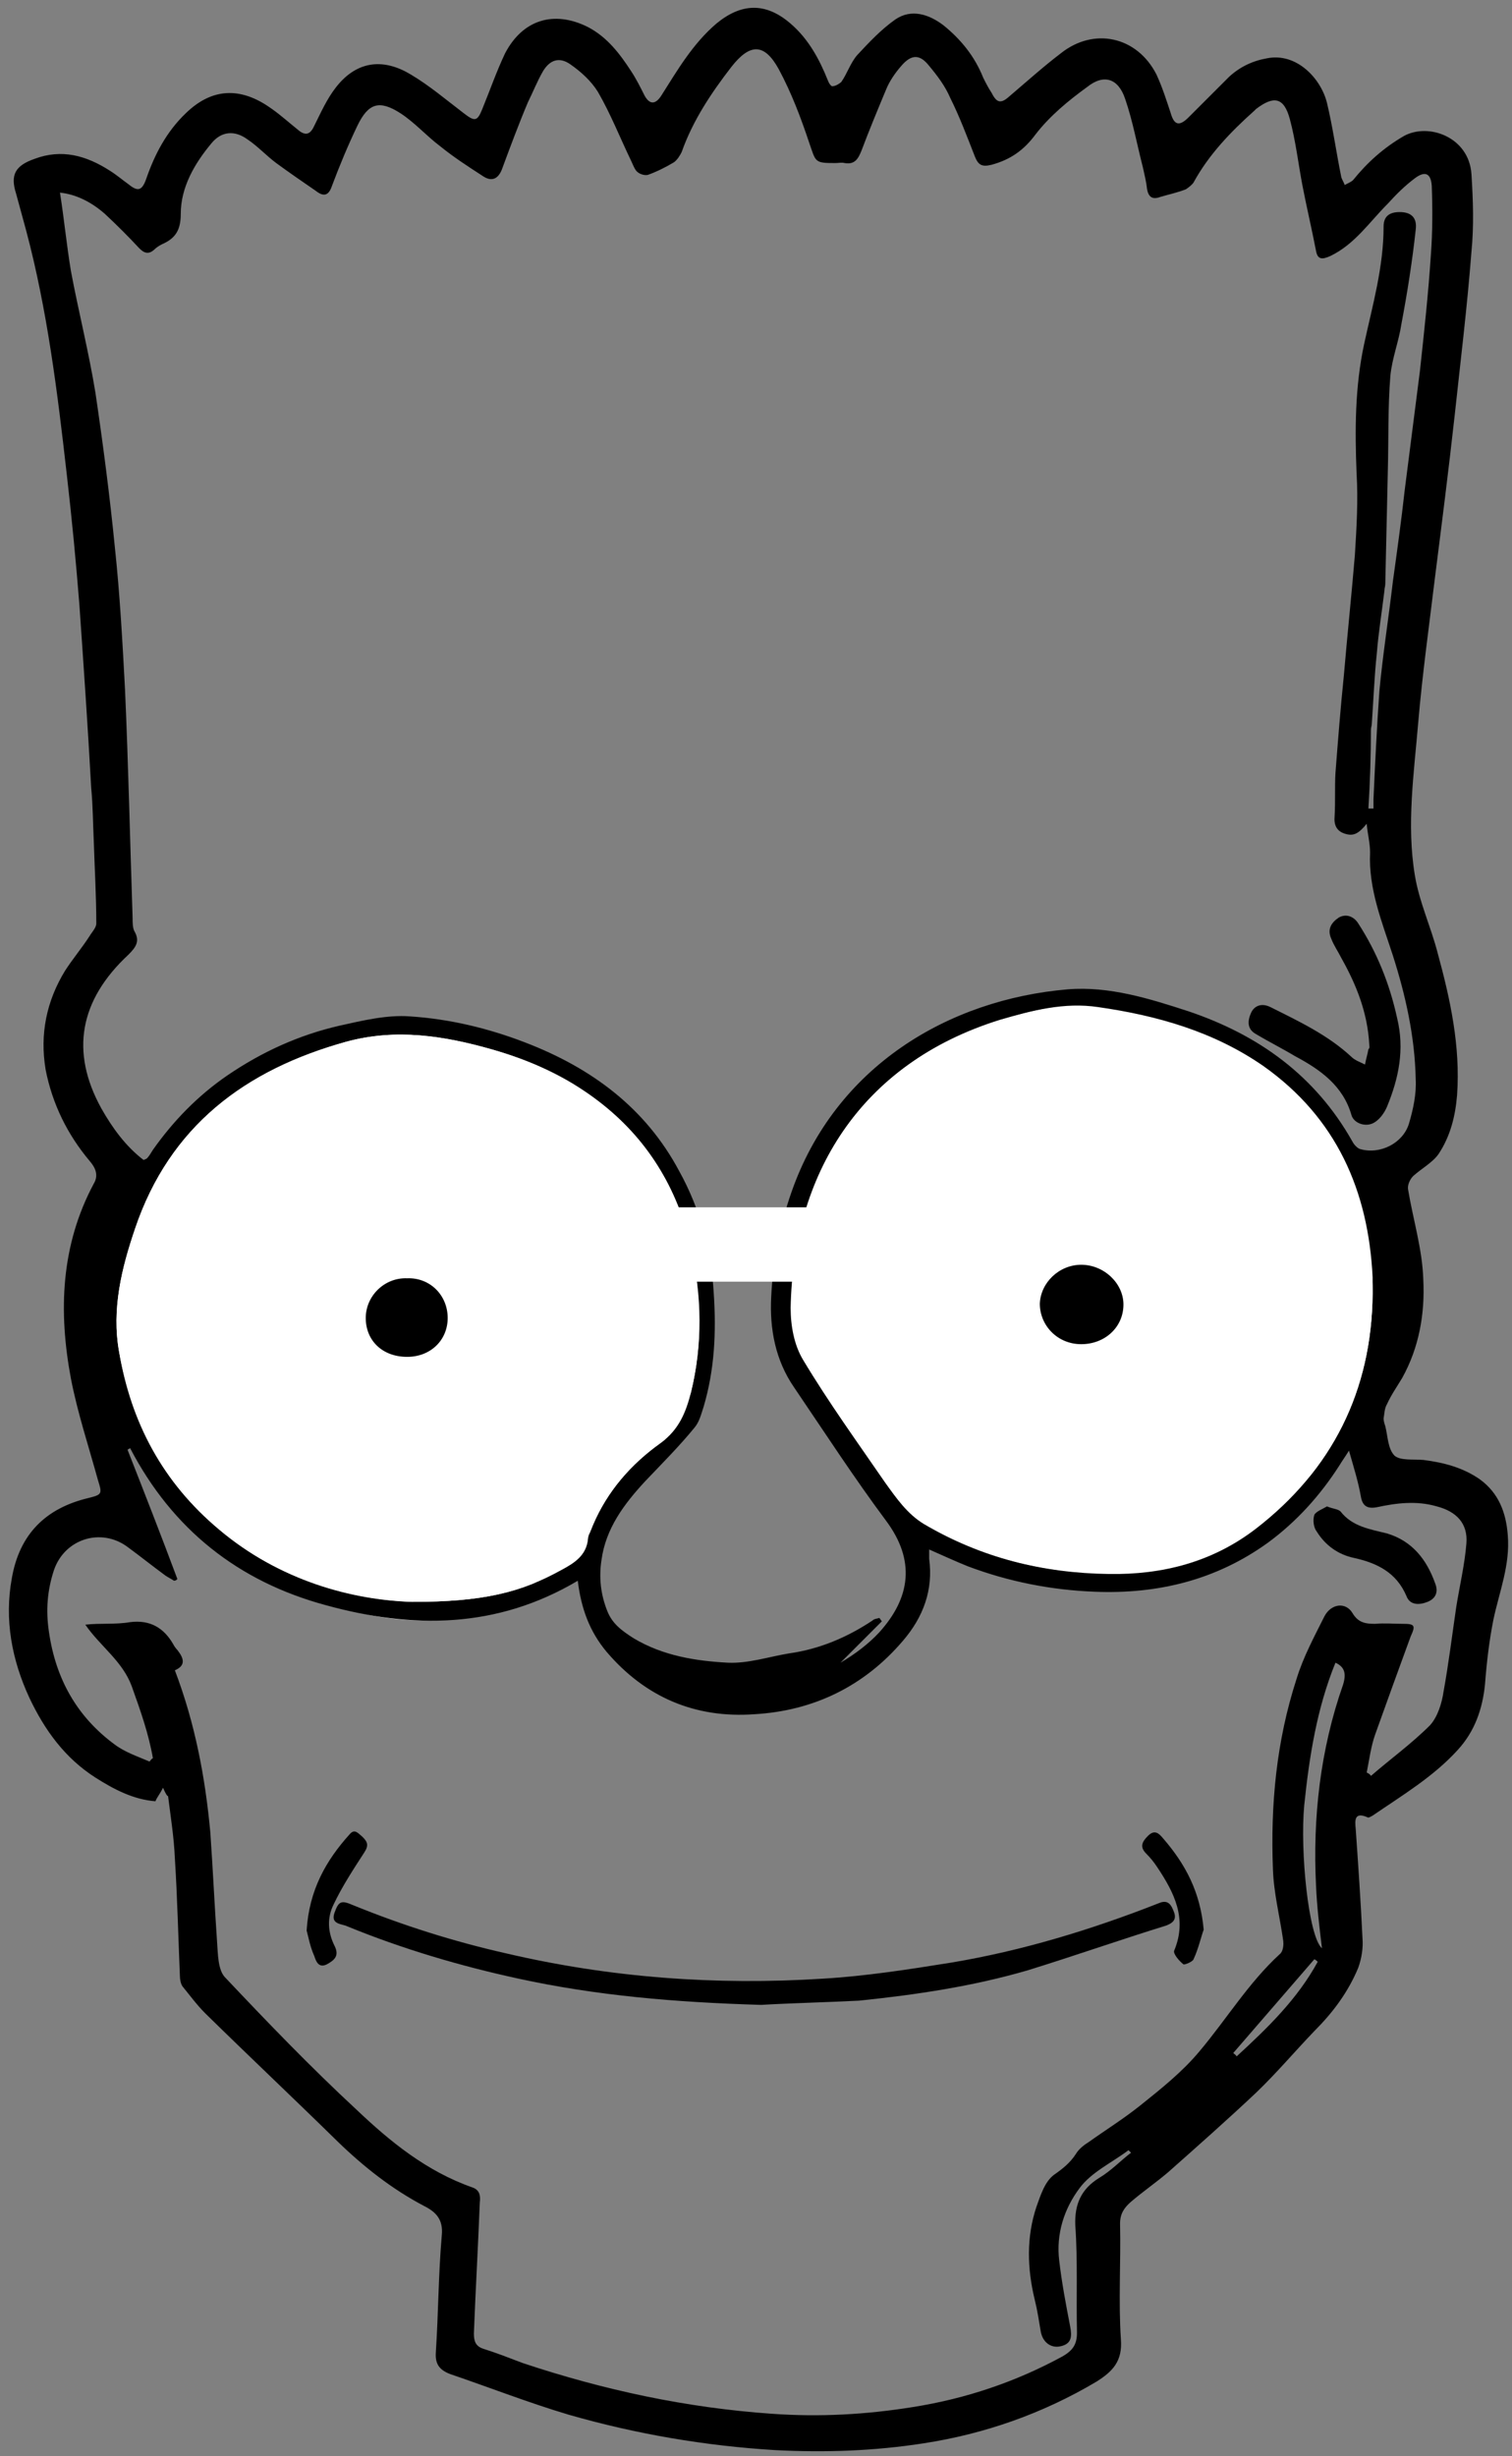 <?xml version="1.0" encoding="utf-8"?>
<!-- Generator: Adobe Illustrator 19.2.1, SVG Export Plug-In . SVG Version: 6.00 Build 0)  -->
<svg version="1.1" baseProfile="basic" id="New_Symbol"
	 xmlns="http://www.w3.org/2000/svg" xmlns:xlink="http://www.w3.org/1999/xlink" x="0px" y="0px" viewBox="0 0 179 290.7"
	 xml:space="preserve">
<rect x="0" y="0" width="179" height="290.7" fill="#808080" stroke="none"/>
<style type="text/css">
	.st0{fill:#FFFFFF;}
</style>
<g id="DGWD6p.tif">
	<g>
		<path class="st0" d="M83.8,156c0,8.5-5.7,15.8-11.2,22.3c-6.2,7.4-12.8,13.5-22.6,13.5c-18.3,0-38.9-17.6-38.9-35.9
			s18.1-34.3,36.3-34.3S83.8,137.7,83.8,156z"/>
		<path class="st0" d="M91.8,152.6c0,8.5,5.7,15.8,11.2,22.3c6.2,7.4,15,12.5,24.8,12.5c18.3,0,36.7-16.6,36.7-34.9
			s-18.1-34.3-36.3-34.3S91.8,134.3,91.8,152.6z"/>
		<path d="M19.3,211.6c-0.4,0.8-0.7,1.1-0.9,1.6c-2.6-0.2-4.9-1.4-7.1-2.8c-3.6-2.3-6-5.6-7.8-9.4c-2.1-4.5-3-9.3-2.1-14.2
			c0.9-5.2,4-8.3,9.1-9.5c1.6-0.4,1.6-0.5,1.1-2.1c-1.1-4-2.4-7.9-3.2-12c-1.5-8-1.2-15.8,2.7-23.1c0.6-1,0.2-1.9-0.5-2.7
			c-2.6-3.1-4.4-6.7-5.2-10.8c-0.7-4.2,0.1-8.1,2.3-11.7c0.9-1.4,2-2.7,2.9-4.1c0.3-0.5,0.8-1,0.8-1.5c0-3.3-0.2-6.5-0.3-9.8
			c-0.1-2.1-0.1-4.1-0.3-6.2C10.4,86,9.9,78.8,9.4,71.6C9,66.5,8.5,61.3,7.9,56.1c-1.1-9.7-2.3-19.4-4.8-28.8
			c-0.4-1.5-0.8-2.9-1.2-4.4c-0.7-2.2-0.1-3.3,2.2-4.1c3.2-1.2,6.1-0.4,8.9,1.4c0.8,0.5,1.5,1.1,2.2,1.6c1.1,0.9,1.6,0.8,2.1-0.6
			c1-2.9,2.4-5.6,4.7-7.8c3.4-3.3,6.9-2.9,10.2-0.5c1,0.7,2,1.6,3,2.4c0.9,0.8,1.5,0.7,2-0.4c0.8-1.6,1.5-3.2,2.6-4.6
			C42.4,7,45.6,7,48.6,8.8c2.2,1.3,4.2,3,6.3,4.6c1.3,1,1.6,1,2.2-0.5c0.9-2.2,1.7-4.5,2.7-6.6c2.1-4,5.8-5.1,9.8-3.1
			c2.3,1.2,3.8,3.2,5.1,5.2c0.6,0.9,1.1,1.9,1.6,2.9c0.6,1.1,1.3,1.1,2,0c1.9-3,3.7-6.1,6.5-8.5c2.9-2.4,5.8-2.6,8.8,0
			c2.1,1.8,3.4,4.2,4.4,6.7c0.1,0.3,0.4,0.8,0.6,0.7c0.3,0,0.8-0.3,1-0.5c0.7-1,1.1-2.3,1.9-3.2c1.4-1.5,2.8-3,4.5-4.2
			c1.9-1.3,4-0.6,5.7,0.7c2.1,1.7,3.7,3.7,4.7,6.2c0.3,0.6,0.6,1.2,1,1.8c0.6,1.2,1.1,1.3,2.1,0.4c2-1.7,4-3.5,6.1-5.1
			c3.9-3.1,9-2,11.3,2.5c0.7,1.5,1.2,3.1,1.7,4.6c0.4,1.4,1,1.6,2.1,0.5c1.6-1.6,3.2-3.2,4.8-4.8c1.3-1.2,2.8-1.9,4.5-2.2
			c3.5-0.7,6.4,2.4,7.1,5.3c0.7,2.9,1.1,5.9,1.7,8.8c0.1,0.3,0.3,0.6,0.4,0.9c0.3-0.2,0.7-0.3,1-0.6c1.7-2.1,3.6-3.8,6-5.2
			c2.9-1.6,7.7,0.1,8,4.5c0.2,3.1,0.3,6.2,0,9.2c-0.5,6.5-1.3,13-2,19.5c-0.7,6.3-1.5,12.6-2.3,18.9c-0.7,5.8-1.5,11.5-2,17.3
			c-0.5,6-1.4,12.1-0.4,18.1c0.5,3.1,1.9,6.1,2.7,9.2c1.5,5.5,2.7,11,2.3,16.8c-0.2,2.5-0.8,4.9-2.2,7c-0.7,1-2,1.7-3,2.6
			c-0.4,0.4-0.7,1.1-0.6,1.6c0.6,3.6,1.7,7.1,1.8,10.7c0.2,4-0.5,8-2.5,11.6c-0.6,1-1.3,2-1.8,3.1c-0.3,0.5-0.3,1.1-0.4,1.7
			c0,0.3,0.1,0.6,0.2,0.9c0.3,1.2,0.3,2.7,1.1,3.5c0.7,0.6,2.2,0.4,3.4,0.5c2.4,0.3,4.7,0.9,6.7,2.3c2.2,1.6,3.1,3.9,3.3,6.6
			c0.3,3.5-1,6.7-1.7,10c-0.5,2.5-0.8,5.1-1,7.7c-0.3,2.9-1.2,5.5-3.2,7.7c-2.9,3.2-6.6,5.4-10.1,7.8c-0.2,0.1-0.5,0.3-0.6,0.2
			c-1.6-0.7-1.5,0.4-1.4,1.4c0.3,4.3,0.6,8.6,0.8,12.9c0.1,1.1-0.1,2.4-0.5,3.5c-1.2,2.9-3,5.3-5.2,7.5c-2.3,2.4-4.5,5-6.9,7.3
			c-3.4,3.2-6.9,6.3-10.4,9.4c-1.4,1.2-3,2.3-4.4,3.5c-0.8,0.7-1.3,1.4-1.3,2.6c0.1,4.6-0.2,9.2,0.1,13.7c0.2,2.6-1,3.8-2.9,5
			c-6.4,3.8-13.3,6.2-20.5,7.3c-5.8,0.9-11.6,1.1-17.5,0.8c-8.3-0.5-16.5-1.9-24.5-4.2c-4.7-1.4-9.3-3.2-14-4.8
			c-1.3-0.5-1.8-1.2-1.7-2.6c0.3-4.6,0.3-9.2,0.7-13.8c0.2-1.9-0.7-2.8-2.1-3.5c-3.8-2-7.1-4.6-10.2-7.6
			c-5.2-5.1-10.5-10.1-15.7-15.2c-1-1-1.8-2.1-2.7-3.2c-0.2-0.3-0.3-0.8-0.3-1.2c-0.2-4.7-0.3-9.3-0.6-14c-0.1-2.4-0.5-4.9-0.8-7.3
			C19.8,212.6,19.6,212.3,19.3,211.6z M162,95.7c0.2,0,0.4,0,0.6,0c0-0.4,0-0.7,0-1.1c0.2-4.3,0.4-8.6,0.7-12.8
			c0.4-4.3,1.1-8.7,1.6-13c0.5-3.6,1-7.2,1.4-10.8c0.6-4.7,1.2-9.4,1.8-14.1c0.5-4.6,1-9.2,1.3-13.8c0.2-2.7,0.2-5.4,0.1-8.1
			c-0.1-1.5-0.8-1.8-2-0.9c-1.2,0.9-2.2,1.9-3.2,3c-2.2,2.2-3.9,4.8-6.8,6.2c-0.9,0.4-1.5,0.5-1.7-0.6c-0.5-2.6-1.1-5.1-1.6-7.7
			c-0.5-2.6-0.8-5.3-1.5-7.9c-0.7-2.6-1.9-2.8-4-1.2c-0.1,0.1-0.1,0.1-0.2,0.2c-2.8,2.5-5.4,5.2-7.2,8.5c-0.2,0.3-0.6,0.6-0.9,0.8
			c-1,0.4-2,0.6-3,0.9c-0.8,0.3-1.4,0.2-1.6-0.9c-0.1-0.9-0.3-1.7-0.5-2.6c-0.7-2.7-1.2-5.5-2.1-8.1c-0.8-2.4-2.5-3-4.5-1.4
			c-2.2,1.6-4.4,3.4-6.1,5.6c-1.4,1.9-3,3-5.2,3.6c-1.2,0.3-1.6,0-2-1c-0.9-2.3-1.8-4.7-2.9-6.9c-0.6-1.4-1.5-2.6-2.5-3.8
			c-1.1-1.4-2.1-1.4-3.3,0c-0.7,0.8-1.4,1.8-1.8,2.8c-1,2.4-2,4.8-2.9,7.2c-0.4,1-0.8,1.7-2,1.5c-0.4-0.1-0.7,0-1.1,0
			c-2.5,0-2.3-0.1-3.1-2.4c-1-3-2.1-5.9-3.6-8.7c-1.7-3.1-3.4-3.1-5.6-0.3c-2.4,3.1-4.6,6.4-5.9,10.1c-0.2,0.4-0.5,0.9-0.9,1.2
			c-1,0.6-2,1.1-3.1,1.5c-0.4,0.1-1-0.1-1.3-0.4c-0.3-0.3-0.5-0.9-0.7-1.3c-1.3-2.7-2.4-5.5-3.9-8.1c-0.8-1.3-2-2.4-3.3-3.3
			c-1.3-0.9-2.4-0.5-3.2,0.8c-0.7,1.2-1.2,2.5-1.8,3.7c-1.1,2.6-2.1,5.3-3.1,8c-0.5,1.2-1.3,1.4-2.3,0.7c-1.7-1.1-3.4-2.2-5-3.5
			c-1.6-1.2-3-2.8-4.7-3.9c-2.5-1.6-3.8-1.2-5.1,1.5c-1.1,2.3-2.1,4.7-3,7.1c-0.4,1.2-1,1.3-1.9,0.6c-1.6-1.1-3.2-2.2-4.7-3.3
			c-1.2-0.9-2.2-2-3.4-2.8c-1.5-1.1-3.1-1-4.3,0.5c-2,2.4-3.6,5.2-3.6,8.3c0,1.9-0.6,2.9-2.2,3.6c-0.4,0.2-0.7,0.4-1,0.7
			c-0.6,0.5-1.1,0.4-1.7-0.2c-1.3-1.4-2.7-2.8-4.1-4.1C10.8,23.9,9,23,7.1,22.8c0.5,3.2,0.8,6.3,1.3,9.3c0.9,4.8,2.1,9.5,2.9,14.4
			c0.9,6.1,1.7,12.2,2.3,18.3c0.6,5.6,0.9,11.2,1.2,16.8c0.4,9,0.6,18.1,0.9,27.1c0,0.5,0,1.1,0.2,1.5c0.7,1.2,0.2,1.9-0.7,2.8
			c-5.8,5.4-6.9,11.5-3.2,18.2c1.3,2.3,2.9,4.5,5,6.1c0.2-0.1,0.3-0.1,0.4-0.2c0.3-0.3,0.5-0.7,0.7-1c2.4-3.4,5.3-6.4,8.8-8.8
			c4.1-2.8,8.5-4.8,13.3-5.9c2.7-0.6,5.6-1.3,8.3-1.1c4.7,0.3,9.3,1.4,13.7,3.1c7.8,3,14.2,7.7,18.2,15.2c2.5,4.5,3.8,9.4,4.1,14.5
			c0.3,4.6,0.1,9-1.2,13.4c-0.3,0.9-0.5,1.8-1.1,2.5c-1.8,2.2-3.8,4.2-5.8,6.3c-2.5,2.7-4.7,5.6-5.2,9.4c-0.3,2-0.1,4,0.7,6
			c0.6,1.5,1.7,2.3,3.1,3.2c3.5,2.1,7.4,2.7,11.2,2.9c2.4,0.1,4.8-0.7,7.2-1.1c3.6-0.5,6.9-1.9,9.9-3.9c0.2-0.2,0.5-0.2,0.8-0.3
			c0.1,0.1,0.2,0.3,0.3,0.4c-1.6,1.6-3.3,3.3-4.9,4.9c1.7-1,3.3-2.2,4.6-3.6c3.7-4.1,4.3-8.5,0.8-13.2c-3.8-5.1-7.3-10.5-10.9-15.8
			c-2.2-3.2-2.9-6.9-2.7-10.7c0.2-4.2,1-8.4,2.4-12.4c5.2-14.9,18.6-22.8,32.7-24c4.9-0.4,9.7,1.1,14.3,2.6
			c8.3,2.8,15,7.6,19.4,15.4c0.2,0.4,0.6,0.8,0.9,0.9c2.4,0.7,5.1-0.7,5.8-3c0.5-1.7,0.9-3.5,0.8-5.3c-0.1-5-1.2-9.9-2.7-14.6
			c-1.3-4-2.9-7.9-2.7-12.2c0-1.1-0.3-2.2-0.4-3.4c-0.9,1.1-1.5,1.5-2.5,1.2c-1.1-0.3-1.4-1.1-1.3-2.1c0.1-1.7,0-3.4,0.1-5.1
			c0.3-3.9,0.6-7.7,1-11.6c0.4-4.7,0.9-9.4,1.3-14.2c0.2-3.2,0.4-6.5,0.2-9.7c-0.2-5.1-0.2-10.2,0.9-15.3c1-4.6,2.3-9.1,2.3-13.9
			c0-1.2,0.7-1.7,1.9-1.7c1.3,0,2.1,0.6,1.9,2.1c-0.4,3.7-1,7.5-1.7,11.2c-0.3,2-1.1,4-1.3,6.1c-0.3,3.7-0.2,7.4-0.3,11.2
			c-0.1,4.5-0.2,8.9-0.3,13.4c0,0.3-0.1,0.5-0.1,0.8c-0.3,2.5-0.7,4.9-0.9,7.4c-0.3,2.8-0.4,5.6-0.6,8.4c0,0.2-0.1,0.4-0.1,0.7
			C162.3,89.3,162.2,92.5,162,95.7z M133.9,254.8c-0.1-0.1-0.2-0.2-0.3-0.3c-2,1.5-4.4,2.6-5.8,4.5c-1.8,2.4-2.8,5.4-2.4,8.6
			c0.3,2.6,0.8,5.2,1.3,7.8c0.2,1.1,0.2,2-1.1,2.3c-1.2,0.3-2.2-0.5-2.4-1.8c-0.2-1.2-0.4-2.5-0.7-3.7c-0.9-3.7-1-7.4,0.2-11
			c0.5-1.4,1-3,2.1-3.8c1-0.7,1.9-1.4,2.6-2.5c0.3-0.5,0.9-1,1.4-1.3c2.1-1.5,4.2-2.8,6.2-4.4c2.5-2,5-4,7-6.4
			c3.2-3.8,5.8-8.1,9.5-11.5c0.4-0.3,0.5-1.1,0.4-1.7c-0.4-2.8-1.1-5.5-1.2-8.3c-0.3-7.7,0.4-15.2,2.8-22.6c0.8-2.6,2.1-5,3.3-7.4
			c0.8-1.5,2.5-1.7,3.3-0.4c0.7,1.2,1.6,1.3,2.7,1.3c1.1-0.1,2.2,0,3.3,0c1.4,0,1.5,0.2,0.9,1.5c-1.4,3.8-2.8,7.7-4.2,11.6
			c-0.5,1.4-0.7,3-1,4.5c0.2,0.1,0.4,0.2,0.5,0.4c2.3-2,4.8-3.8,7-6c0.9-1,1.4-2.6,1.6-4c0.6-3.3,1-6.6,1.5-10c0.4-2.5,1-5,1.2-7.5
			c0.2-2.4-1.2-3.8-3.5-4.4c-2.4-0.7-4.8-0.4-7.1,0.1c-1.1,0.2-1.7-0.1-1.9-1.3c-0.3-1.7-0.8-3.3-1.4-5.4c-0.5,0.8-0.8,1.2-1.1,1.7
			c-2.3,3.6-5.1,6.7-8.5,9.2c-6.1,4.4-13,6.1-20.5,5.8c-5.2-0.2-10.2-1.2-15-3c-1.5-0.6-3-1.3-4.6-2c0,0.5,0,0.8,0,1.1
			c0.5,3.7-0.7,6.9-3.1,9.7c-4.6,5.4-10.6,8.3-17.6,8.7c-7,0.5-12.9-2-17.5-7.4c-2-2.4-3-5.1-3.4-8.4c-9.6,5.7-19.6,5.7-29.8,2.9
			c-10.4-2.8-18.2-9-23.2-18.6c-0.1,0.1-0.2,0.1-0.3,0.2c2,5.1,4,10.2,5.9,15.3c-0.1,0.1-0.2,0.2-0.4,0.2c-0.3-0.2-0.7-0.4-1-0.6
			c-1.5-1.1-3-2.3-4.5-3.4c-3.1-2.3-7.4-1-8.7,2.7c-0.8,2.4-1,4.8-0.6,7.4c0.8,5.5,3.3,10,7.8,13.3c1.2,0.9,2.7,1.4,4.1,2
			c0.1-0.1,0.2-0.3,0.4-0.4c-0.5-2.9-1.5-5.7-2.5-8.5c-1.1-3-3.7-4.7-5.5-7.3c1.8-0.2,3.6,0,5.3-0.3c2.4-0.3,4,0.7,5.1,2.6
			c0.1,0.2,0.3,0.5,0.5,0.7c0.7,0.9,1.1,1.8-0.3,2.4c2.4,6.3,3.6,12.7,4.2,19.2c0.3,4.3,0.5,8.7,0.8,13c0.1,1.4,0.1,3.2,0.9,4.1
			c5.1,5.4,10.2,10.7,15.6,15.7c4,3.8,8.3,7.3,13.7,9.2c0.9,0.3,1,1,0.9,1.8c-0.2,5.2-0.5,10.3-0.7,15.5c0,0.9,0.2,1.5,1.1,1.8
			c1.6,0.5,3.1,1.1,4.7,1.7c9.6,3.2,19.4,5.3,29.5,6c5.6,0.4,11.1,0.1,16.7-0.8c6.3-1,12.2-3,17.7-6c1.2-0.7,1.7-1.4,1.7-2.8
			c-0.1-4.2,0.1-8.5-0.2-12.7c-0.1-2.5,0.7-4.3,2.8-5.6C131.6,256.9,132.7,255.7,133.9,254.8z M162.5,153.1c0-0.6,0-1.3,0-1.9
			c-0.5-10.3-4.3-18.9-12.9-25c-5.9-4.1-12.6-6-19.6-7c-4-0.6-7.8,0.4-11.6,1.5c-16.7,5.2-24.4,18.4-24.7,34c0,2.1,0.4,4.5,1.5,6.2
			c3,5,6.4,9.7,9.7,14.5c1.3,1.9,2.5,3.7,4.6,4.9c6.7,4.1,14.1,5.9,21.9,5.9c6.3,0.1,12.2-1.5,17.3-5.3
			C157.7,174,162.4,164.6,162.5,153.1z M48.8,189.6c8.4,0,12.9-1.1,17.7-3.8c1.5-0.8,2.9-1.7,3.1-3.6c0.1-0.6,0.4-1.1,0.6-1.7
			c1.7-4,4.5-7.2,8-9.7c2.2-1.6,3-3.6,3.6-6c1.4-5.7,1.2-11.4,0-17.1c-1.6-7.1-5.2-12.9-11-17.4c-3.8-2.9-8.1-4.8-12.6-6.1
			c-5.6-1.6-11.3-2.5-17.2-0.9c-12,3.3-20.9,10-25,22.1c-1.6,4.7-2.8,9.6-1.9,14.6c1.5,8.4,5.3,15.5,11.8,21
			C33.1,187.1,41.7,189.3,48.8,189.6z M158.1,196.8c-2.2,5.4-3.1,11.1-3.7,16.9c-0.5,5.4,0.5,15.5,2.1,16.9c-0.3-2.5-0.6-5-0.7-7.4
			c-0.4-8.1,0.5-16.1,3.2-23.8C159.4,198.1,159.2,197.3,158.1,196.8z M156,232.2c-0.1-0.1-0.2-0.2-0.4-0.3
			c-3.2,3.7-6.4,7.4-9.6,11.1c0.1,0.1,0.3,0.2,0.4,0.4C150.1,240,153.6,236.6,156,232.2z"/>
		<path class="st0" d="M162.5,153.1c-0.1,11.5-4.8,20.9-13.9,27.9c-5.1,3.9-11,5.4-17.3,5.3c-7.8-0.1-15.1-1.9-21.9-5.9
			c-2-1.2-3.3-3.1-4.6-4.9c-3.3-4.8-6.7-9.5-9.7-14.5c-1.1-1.8-1.5-4.1-1.5-6.2c0.3-15.6,8-28.8,24.7-34c3.8-1.2,7.6-2.1,11.6-1.5
			c7,1,13.7,2.9,19.6,7c8.6,6.1,12.5,14.6,12.9,25C162.5,151.8,162.5,152.4,162.5,153.1z M128,159.1c2.7,0,5-2,5-4.6
			c0-2.5-2.3-4.7-5-4.7c-2.6,0-4.8,2.1-4.9,4.6C123.1,157,125.3,159.1,128,159.1z"/>
		<path class="st0" d="M48.8,189.6c-7.1-0.2-15.7-2.5-22.9-8.6c-6.6-5.5-10.4-12.6-11.8-21c-0.9-5.1,0.3-9.9,1.9-14.6
			c4.1-12.1,13-18.7,25-22.1c5.9-1.6,11.5-0.7,17.2,0.9c4.6,1.3,8.8,3.2,12.6,6.1c5.8,4.4,9.4,10.3,11,17.4c1.3,5.7,1.4,11.4,0,17.1
			c-0.6,2.3-1.4,4.4-3.6,6c-3.5,2.5-6.3,5.7-8,9.7c-0.2,0.5-0.6,1.1-0.6,1.7c-0.2,1.9-1.6,2.8-3.1,3.6
			C61.6,188.5,57.2,189.6,48.8,189.6z M53,156c0-2.7-2.1-4.8-4.8-4.8c-2.7,0-4.9,2.1-4.9,4.7c0,2.7,2.1,4.6,4.9,4.6
			C51,160.6,53,158.6,53,156z"/>
		<path d="M162.1,123.6c-0.2-3.7-1.5-7-3.3-10.2c-0.4-0.8-0.9-1.5-1.2-2.3c-0.5-1.1,0-1.9,0.9-2.5c0.9-0.5,1.8-0.1,2.3,0.7
			c2.2,3.4,3.7,7.1,4.6,11.2c0.9,3.7,0.2,7.1-1.2,10.5c-0.3,0.7-0.8,1.4-1.4,1.8c-1,0.7-2.5,0.2-2.8-0.8c-1-3.5-3.7-5.4-6.7-7
			c-1.5-0.9-3.1-1.7-4.6-2.6c-1.1-0.6-1-1.6-0.6-2.5c0.4-0.9,1.3-1.2,2.3-0.7c3.4,1.7,6.8,3.3,9.6,5.9c0.4,0.4,1,0.6,1.6,0.9
			c0.1-0.6,0.3-1.2,0.4-1.8C162.2,124,162.1,123.8,162.1,123.6z"/>
		<path d="M90.1,237.3c-10.2-0.3-19.5-1.1-28.7-3.1c-6.9-1.5-13.7-3.5-20.3-6.2c-0.6-0.3-2-0.2-1.5-1.6c0.5-1.4,0.8-1.5,2.2-0.9
			c5.9,2.4,11.9,4.3,18.1,5.7c12.4,2.9,24.9,3.8,37.5,3c5.1-0.3,10.2-1.1,15.2-1.9c8.4-1.4,16.6-3.9,24.5-7c0.9-0.4,1.4-0.2,1.8,0.8
			c0.4,0.9,0.2,1.4-0.8,1.8c-5.5,1.7-10.9,3.6-16.4,5.3c-6.5,1.9-13.2,2.9-20,3.6C97.7,237,93.5,237.1,90.1,237.3z"/>
		<path d="M157.1,178.3c0.7,0.3,1.3,0.3,1.6,0.6c1.4,1.8,3.5,2.1,5.5,2.6c3,0.9,4.7,3.1,5.7,5.9c0.4,1,0.1,1.8-0.9,2.2
			c-1,0.4-2.1,0.4-2.5-0.7c-1.2-2.8-3.5-3.9-6.2-4.5c-1.9-0.4-3.4-1.5-4.4-3.1c-0.4-0.5-0.5-1.4-0.3-2
			C155.8,178.9,156.6,178.6,157.1,178.3z"/>
		<path d="M142.5,228.4c-0.3,0.8-0.6,2.2-1.2,3.5c-0.1,0.3-1.1,0.7-1.2,0.6c-0.5-0.4-1.2-1.2-1.1-1.6c1.6-3.8,0-6.9-2-9.9
			c-0.4-0.6-0.8-1.1-1.3-1.6c-0.8-0.8-0.5-1.4,0.2-2.1c0.8-0.8,1.3-0.3,1.8,0.3C140.3,220.6,142.1,223.9,142.5,228.4z"/>
		<path d="M36.3,228.5c0.3-4.8,2.3-8.3,5.1-11.4c0.6-0.7,1-0.1,1.5,0.3c0.6,0.6,0.8,1,0.2,1.9c-1.3,2-2.6,4-3.6,6.1
			c-0.8,1.6-0.7,3.3,0.1,4.9c0.6,1.2,0,1.7-0.9,2.2c-1,0.5-1.3-0.4-1.5-1C36.7,230.4,36.5,229.2,36.3,228.5z"/>
		<path d="M128,159.1c-2.8,0-4.9-2.2-4.9-4.8c0.1-2.5,2.3-4.6,4.9-4.6c2.7,0,5,2.2,5,4.7C133,157.1,130.8,159.1,128,159.1z"/>
		<path d="M53,156c0,2.6-2,4.6-4.8,4.6c-2.9,0-4.9-1.9-4.9-4.6c0-2.6,2.2-4.8,4.9-4.7C50.9,151.2,53,153.3,53,156z"/>
	</g>
</g>
<path class="st0" d="M103.1,151.7H74.7c-1.9,0-3.4-3.5-3.4-5.4v0c0-1.9,1.5-3.4,3.4-3.4h28.4c1.9,0,3.4,1.5,3.4,3.4v0
	C106.5,148.2,105,151.7,103.1,151.7z"/>
</svg>
